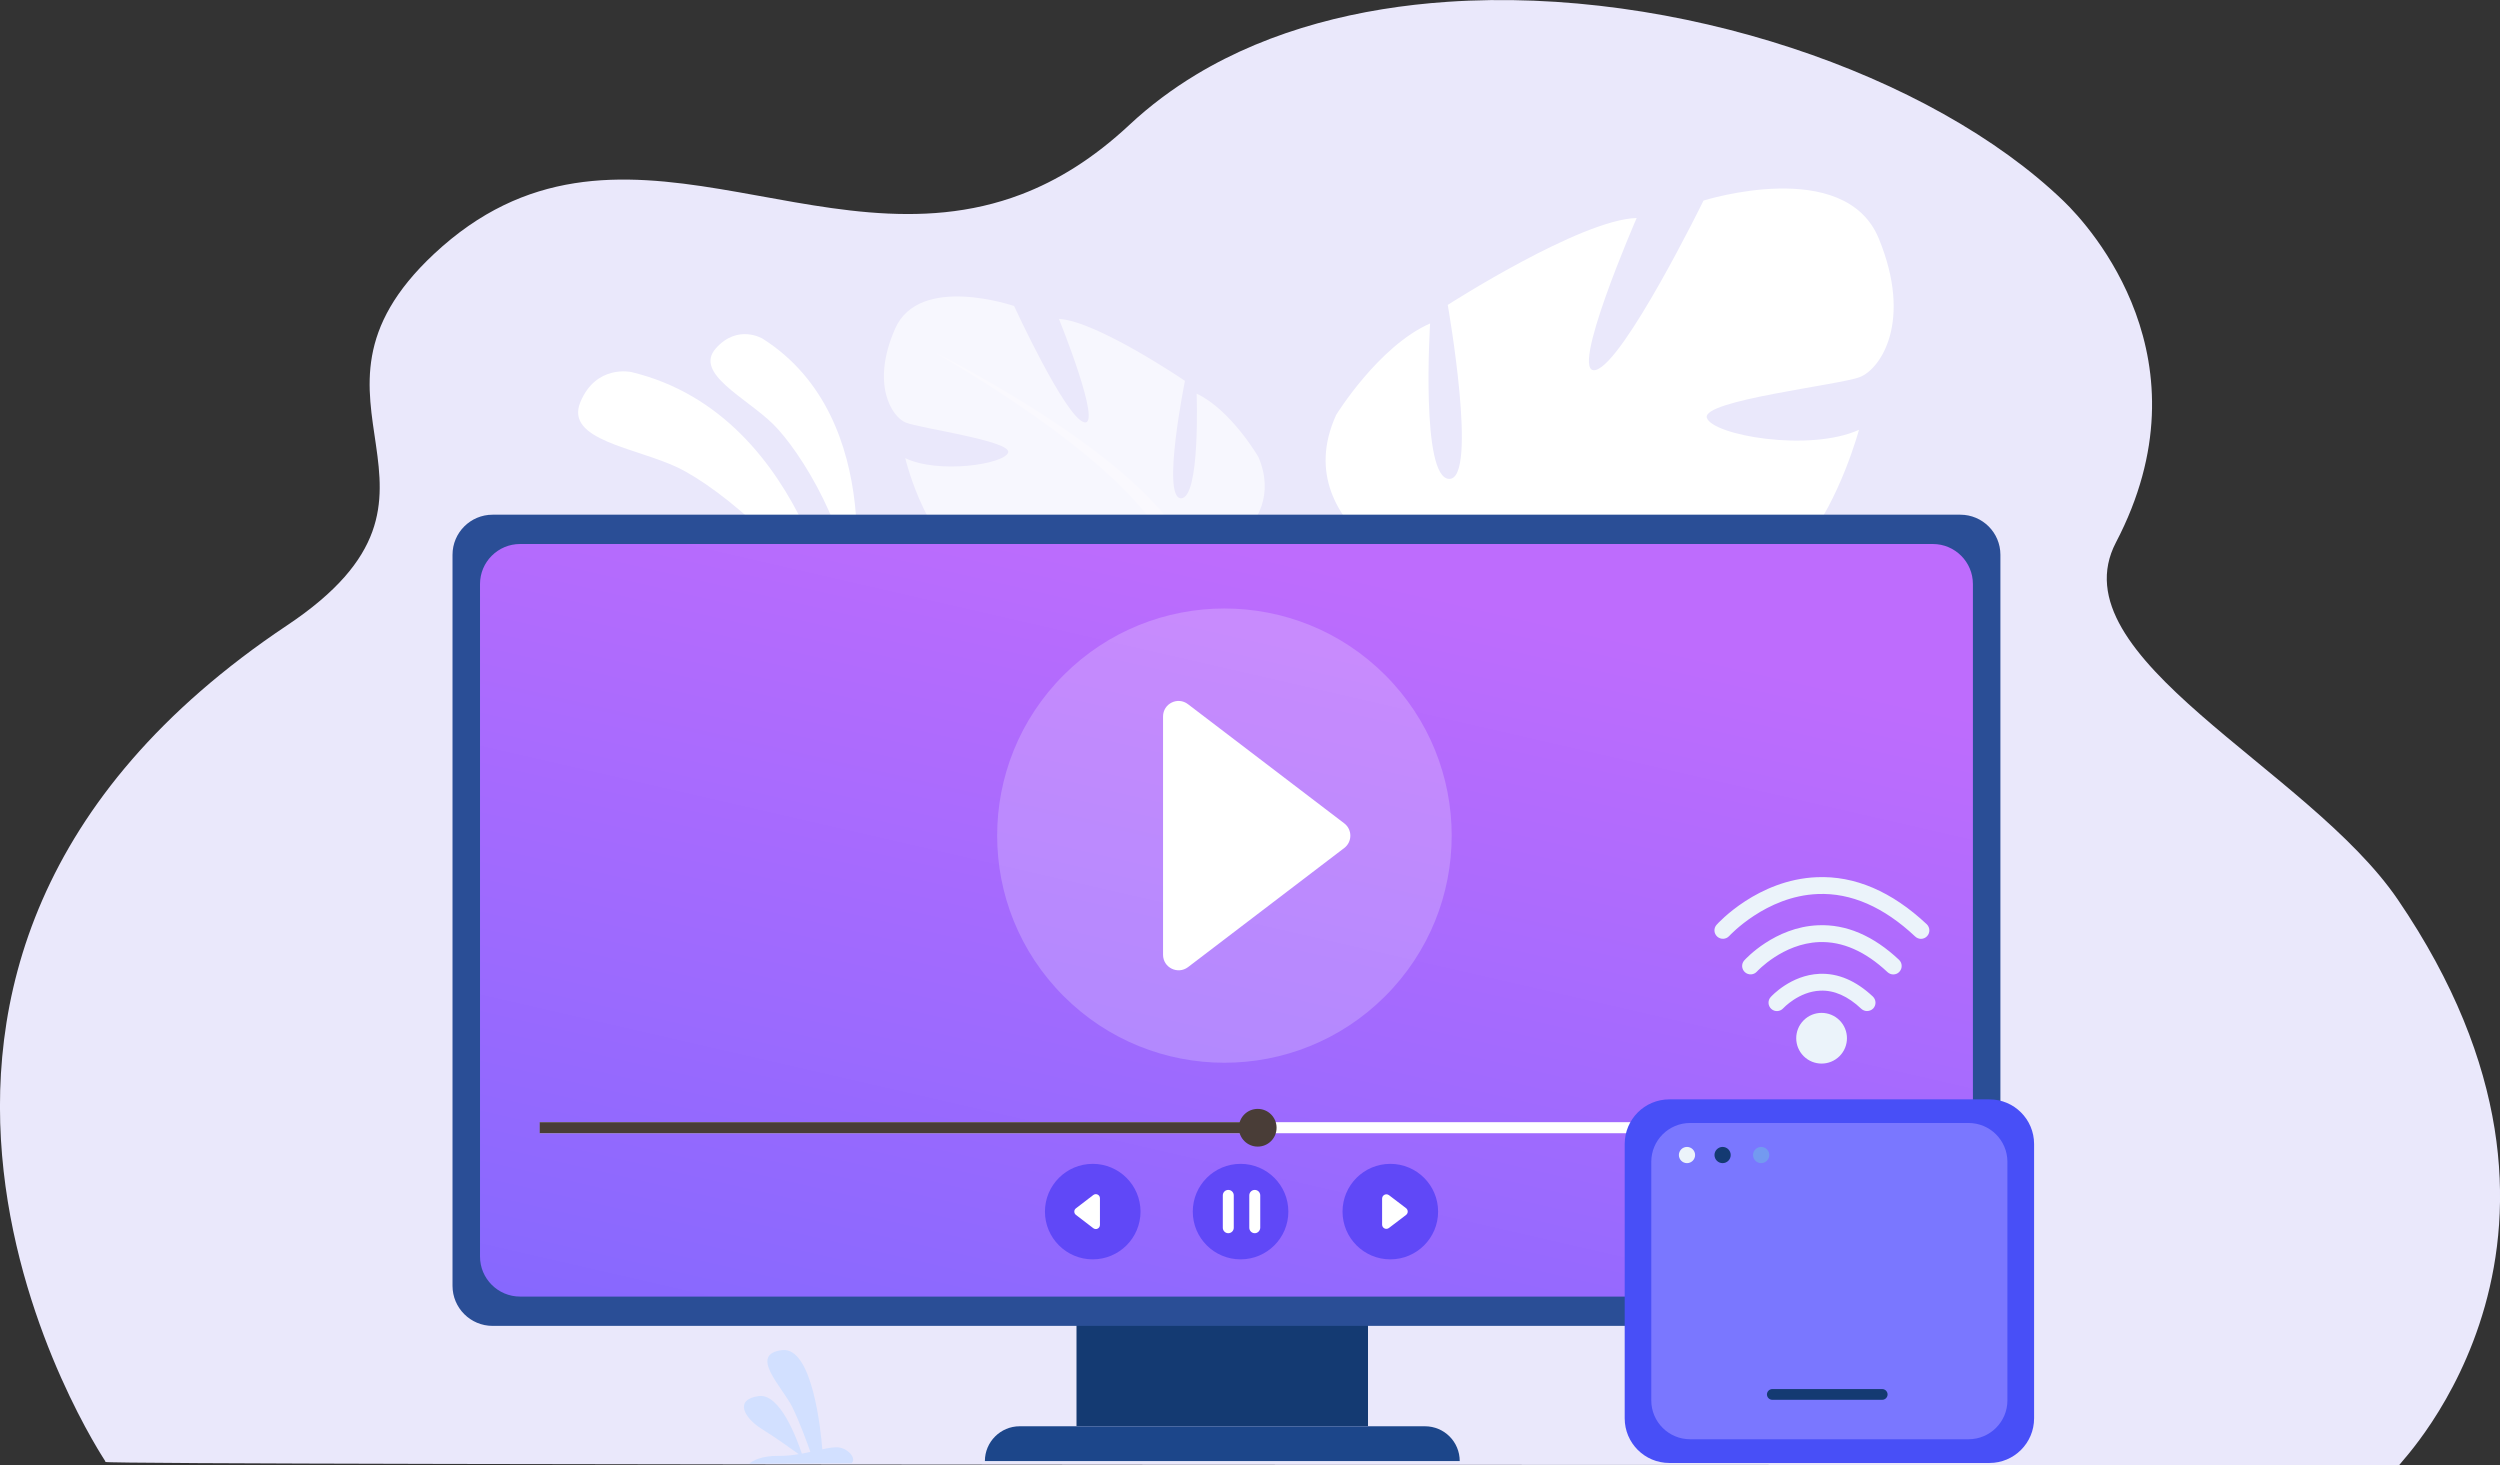 <svg width="500" height="293" viewBox="0 0 500 293" fill="none" xmlns="http://www.w3.org/2000/svg">
<rect x="0" y="0" width="500" height="293" fill="#333333" stroke="none"/>
<g clip-path="url(#clip0)">
<path d="M479.85 293.001C450.406 293.001 21.347 293.102 21.104 292.392L21.063 292.311C21.063 292.311 21.023 292.23 21.023 292.189C20.86 291.845 -45.089 193.509 57.427 125.065C97.545 98.275 54.911 80.612 86.81 50.781C123.458 16.508 163.474 54.411 204.241 38.877C211.445 36.139 218.669 31.718 225.913 24.944C229.992 21.132 234.456 17.806 239.225 14.926C254.302 5.821 272.118 1.542 289.489 0.365C335.024 -2.737 386.282 14.723 412.743 40.235C418.06 45.366 442.289 71.953 423.194 108.476C411.14 131.534 461.627 153.578 479.566 179.921C525.183 246.864 480.276 292.129 479.85 293.001Z" fill="#EAE8FB"/>
<g opacity="0.8">
<path opacity="0.8" d="M238.474 113.769C238.474 113.769 258.035 106.367 251.684 91.401C251.684 91.401 246.205 81.971 239.326 78.726C239.326 78.726 240.097 99.736 236.181 99.655C232.264 99.553 236.992 76.171 236.992 76.171C236.992 76.171 219.358 64.186 211.789 63.78C211.789 63.78 220.576 85.499 216.802 84.445C213.027 83.39 202.82 61.205 202.82 61.205C202.82 61.205 183.867 54.674 179.017 65.747C174.147 76.82 178.348 83.35 181.128 84.506C183.908 85.662 202.475 88.197 201.623 90.529C200.771 92.861 187.682 94.828 181.047 91.624C181.047 91.624 185.896 111.782 196.144 112.329C206.392 112.877 210.47 107.097 216.781 107.564C223.112 108.03 227.435 110.383 224.046 111.599C220.657 112.816 210.247 110.099 204.545 113.627C198.843 117.156 194.358 119.204 203.449 122.53C212.54 125.856 229.565 127.194 234.03 120.482C238.474 113.769 238.474 113.769 238.474 113.769Z" fill="white"/>
<g opacity="0.8">
<path opacity="0.8" d="M187.357 70.695C187.357 70.695 235.43 94.625 238.473 113.769C238.473 113.769 237.012 121.901 240.645 132.041L240.097 135.651C240.097 135.651 236.647 122.591 234.009 120.482C234.009 120.462 247.706 106.286 187.357 70.695Z" fill="white"/>
<path opacity="0.8" d="M240.645 132.042C240.645 132.042 246.671 145.041 240.056 158.77L238.128 157.939C238.128 157.939 242.451 142.384 239.569 133.786C236.708 125.187 240.645 132.042 240.645 132.042Z" fill="white"/>
</g>
</g>
<path d="M168.669 130.095C168.669 130.095 162.358 83.066 126.258 74.407C126.258 74.407 119.217 72.825 116.071 80.43C112.926 88.035 127.07 89.495 135.511 93.49C143.973 97.526 163.068 112.898 168.669 130.095Z" fill="white"/>
<path d="M170.353 121.577C170.353 121.577 177.922 83.898 152.557 67.755C152.557 67.755 147.585 64.693 143.161 69.682C138.738 74.671 149.208 79.517 154.606 84.81C160.024 90.124 170.596 106.915 170.353 121.577Z" fill="white"/>
<path d="M371.956 75.42C367.796 77.022 340.219 80.084 341.375 83.573C342.532 87.061 361.83 90.468 371.793 85.966C371.793 85.966 368.08 99.837 360.876 108.74C351.948 108.78 339.305 108.841 323.68 108.922C321.956 108.415 320.211 108.111 318.303 108.212C316.03 108.314 313.94 108.598 312.114 108.983C306.392 109.003 300.365 109.044 294.054 109.064L274.107 109.165C267.633 103.528 261.891 94.726 267.228 82.984C267.228 82.984 275.689 69.235 286.018 64.692C286.018 64.692 284.07 95.781 289.874 95.781C295.677 95.781 289.549 60.981 289.549 60.981C289.549 60.981 316.111 43.906 327.333 43.601C327.333 43.601 313.494 75.42 319.135 74.001C324.776 72.581 340.706 40.113 340.706 40.113C340.706 40.113 368.993 31.17 375.771 47.738C382.568 64.307 376.116 73.818 371.956 75.42Z" fill="white"/>
<path d="M283.502 146.277C283.279 147.007 283.076 147.616 282.954 148.062C283.116 147.454 283.299 146.845 283.502 146.277Z" fill="white"/>
<path d="M363.189 54.756C318.587 79.558 300.71 97.363 294.054 109.065L288.737 109.085C303.003 83.066 361.688 55.445 363.189 54.756Z" fill="white"/>
<path d="M149.858 292.737L170.313 292.636C171.408 291.703 169.541 289.594 167.593 289.472C166.741 289.411 165.686 289.594 164.468 289.857C164.164 286.126 162.48 269.314 156.433 270.024C149.614 270.815 156.473 277.426 158.421 281.34C159.862 284.24 161.384 288.417 162.074 290.384C161.526 290.506 160.958 290.628 160.369 290.729C159.456 287.971 156.047 278.663 151.786 279.21C146.774 279.88 148.803 283.591 152.374 285.801C154.992 287.424 158.198 289.715 159.74 290.831C158.442 291.054 157.102 291.196 155.743 291.175C152.212 291.135 150.507 292.169 149.858 292.737Z" fill="#D2E0FF"/>
<path d="M273.6 261.566H215.3V285.233H273.6V261.566Z" fill="#143A72"/>
<path d="M291.944 292.21H196.977C196.977 288.377 200.102 285.254 203.937 285.254H284.984C288.839 285.254 291.944 288.357 291.944 292.21Z" fill="#1C468A"/>
<path d="M392.066 265.177H98.519C94.095 265.177 90.503 261.588 90.503 257.167V110.951C90.503 106.53 94.095 102.94 98.519 102.94H392.066C396.49 102.94 400.081 106.53 400.081 110.951V257.167C400.081 261.608 396.49 265.177 392.066 265.177Z" fill="#2A4E96"/>
<path d="M386.567 259.316H104.018C99.594 259.316 96.002 255.727 96.002 251.306V116.811C96.002 112.39 99.594 108.801 104.018 108.801H386.567C390.99 108.801 394.582 112.39 394.582 116.811V251.306C394.582 255.727 390.99 259.316 386.567 259.316Z" fill="url(#paint0_linear)"/>
<path d="M372.646 224.436H107.975V226.646H372.646V224.436Z" fill="white"/>
<path d="M253.044 224.436H107.934V226.646H253.044V224.436Z" fill="#493D37"/>
<path d="M247.768 225.55C247.768 223.462 249.452 221.778 251.542 221.778C253.632 221.778 255.316 223.462 255.316 225.55C255.316 227.639 253.632 229.322 251.542 229.322C249.452 229.322 247.768 227.619 247.768 225.55Z" fill="#493D37"/>
<path d="M277.026 199.244C294.777 181.504 294.777 152.742 277.026 135.002C259.275 117.262 230.495 117.262 212.744 135.002C194.993 152.742 194.993 181.504 212.744 199.244C230.495 216.984 259.275 216.984 277.026 199.244Z" fill="white" fill-opacity="0.21"/>
<path d="M232.61 143.296V190.953C232.61 193.529 235.552 194.969 237.602 193.427L268.852 169.599C270.475 168.362 270.475 165.908 268.852 164.671L237.602 140.842C235.552 139.261 232.61 140.721 232.61 143.296Z" fill="white"/>
<path d="M248.112 251.873C253.391 251.873 257.67 247.596 257.67 242.321C257.67 237.046 253.391 232.77 248.112 232.77C242.834 232.77 238.555 237.046 238.555 242.321C238.555 247.596 242.834 251.873 248.112 251.873Z" fill="#6048F7"/>
<path d="M208.989 242.321C208.989 237.049 213.271 232.77 218.547 232.77C223.823 232.77 228.104 237.049 228.104 242.321C228.104 247.594 223.823 251.873 218.547 251.873C213.271 251.873 208.989 247.594 208.989 242.321Z" fill="#6048F7"/>
<path d="M268.506 242.321C268.506 237.049 272.788 232.77 278.064 232.77C283.34 232.77 287.622 237.049 287.622 242.321C287.622 247.594 283.34 251.873 278.064 251.873C272.788 251.873 268.506 247.594 268.506 242.321Z" fill="#6048F7"/>
<path d="M219.988 244.977V239.644C219.988 238.975 219.217 238.589 218.669 238.995L215.178 241.672C214.752 241.996 214.752 242.645 215.178 242.97L218.669 245.647C219.217 246.052 219.988 245.667 219.988 244.977Z" fill="white"/>
<path d="M276.42 239.726V244.917C276.42 245.627 277.232 246.033 277.8 245.586L281.209 242.991C281.656 242.646 281.656 241.977 281.209 241.632L277.8 239.036C277.232 238.61 276.42 239.016 276.42 239.726Z" fill="white"/>
<path d="M245.657 246.642C245.049 246.642 244.562 246.155 244.562 245.547V239.078C244.562 238.469 245.049 237.982 245.657 237.982C246.266 237.982 246.753 238.469 246.753 239.078V245.547C246.753 246.155 246.266 246.642 245.657 246.642Z" fill="white"/>
<path d="M250.954 246.642C250.345 246.642 249.858 246.155 249.858 245.547V239.078C249.858 238.469 250.345 237.982 250.954 237.982C251.562 237.982 252.049 238.469 252.049 239.078V245.547C252.029 246.155 251.542 246.642 250.954 246.642Z" fill="white"/>
<path d="M367.906 211.231C369.887 209.252 369.887 206.041 367.906 204.062C365.925 202.082 362.713 202.082 360.732 204.062C358.751 206.041 358.751 209.252 360.732 211.231C362.713 213.211 365.925 213.211 367.906 211.231Z" fill="#EBF3FA"/>
<path d="M373.397 202.209C372.991 202.209 372.565 202.047 372.24 201.743C369.582 199.228 366.822 198.011 364.063 198.133C359.761 198.295 356.676 201.621 356.636 201.662C356.007 202.351 354.951 202.412 354.261 201.783C353.572 201.155 353.511 200.1 354.14 199.41C354.302 199.228 358.158 195.01 363.9 194.766C367.614 194.604 371.206 196.145 374.574 199.309C375.244 199.958 375.284 201.013 374.635 201.702C374.31 202.027 373.864 202.209 373.397 202.209Z" fill="#EBF3FA"/>
<path d="M378.653 194.888C378.247 194.888 377.821 194.726 377.496 194.422C373.072 190.264 368.466 188.236 363.799 188.419C356.555 188.703 351.421 194.259 351.38 194.32C350.751 195.01 349.696 195.071 348.986 194.442C348.296 193.813 348.235 192.759 348.864 192.069C349.107 191.806 354.931 185.417 363.616 185.052C369.237 184.809 374.676 187.141 379.809 191.968C380.479 192.617 380.52 193.671 379.87 194.361C379.566 194.706 379.12 194.888 378.653 194.888Z" fill="#EBF3FA"/>
<path d="M384.192 187.77C383.787 187.77 383.36 187.607 383.036 187.303C376.765 181.402 370.191 178.522 363.535 178.806C353.186 179.212 345.921 187.121 345.84 187.202C345.211 187.891 344.156 187.952 343.446 187.323C342.756 186.695 342.695 185.64 343.324 184.951C343.648 184.586 351.562 175.926 363.352 175.44C370.982 175.115 378.369 178.299 385.349 184.849C386.019 185.498 386.059 186.553 385.41 187.242C385.085 187.587 384.639 187.77 384.192 187.77Z" fill="#EBF3FA"/>
<path d="M397.889 292.596H333.868C328.937 292.596 324.939 288.601 324.939 283.673V228.796C324.939 223.868 328.937 219.873 333.868 219.873H397.889C402.82 219.873 406.818 223.868 406.818 228.796V283.673C406.818 288.601 402.82 292.596 397.889 292.596Z" fill="#484FF7"/>
<path d="M393.71 287.85H338.028C333.746 287.85 330.256 284.382 330.256 280.083V232.365C330.256 228.086 333.726 224.598 338.028 224.598H393.71C397.991 224.598 401.482 228.065 401.482 232.365V280.083C401.482 284.382 397.991 287.85 393.71 287.85Z" fill="#7A77FF"/>
<path d="M376.441 279.962H354.464C353.876 279.962 353.389 279.475 353.389 278.887C353.389 278.299 353.876 277.812 354.464 277.812H376.441C377.029 277.812 377.516 278.299 377.516 278.887C377.516 279.475 377.029 279.962 376.441 279.962Z" fill="#143A72"/>
<path d="M335.775 231.006C335.775 230.114 336.505 229.384 337.398 229.384C338.291 229.384 339.022 230.114 339.022 231.006C339.022 231.898 338.291 232.629 337.398 232.629C336.505 232.629 335.775 231.898 335.775 231.006Z" fill="#EBF3FA"/>
<path d="M342.897 231.006C342.897 230.114 343.628 229.384 344.521 229.384C345.414 229.384 346.144 230.114 346.144 231.006C346.144 231.898 345.414 232.629 344.521 232.629C343.628 232.629 342.897 231.898 342.897 231.006Z" fill="#143A72"/>
<path d="M350.608 231.006C350.608 230.114 351.339 229.384 352.232 229.384C353.125 229.384 353.855 230.114 353.855 231.006C353.855 231.898 353.125 232.629 352.232 232.629C351.339 232.629 350.608 231.898 350.608 231.006Z" fill="#739AF0"/>
</g>
<defs>
<linearGradient id="paint0_linear" x1="245.292" y1="108.801" x2="191.007" y2="345.06" gradientUnits="userSpaceOnUse">
<stop stop-color="#BE6CFD"/>
<stop offset="1" stop-color="#7367FF"/>
</linearGradient>
<clipPath id="clip0">
<rect width="500" height="293" fill="white"/>
</clipPath>
</defs>
</svg>
